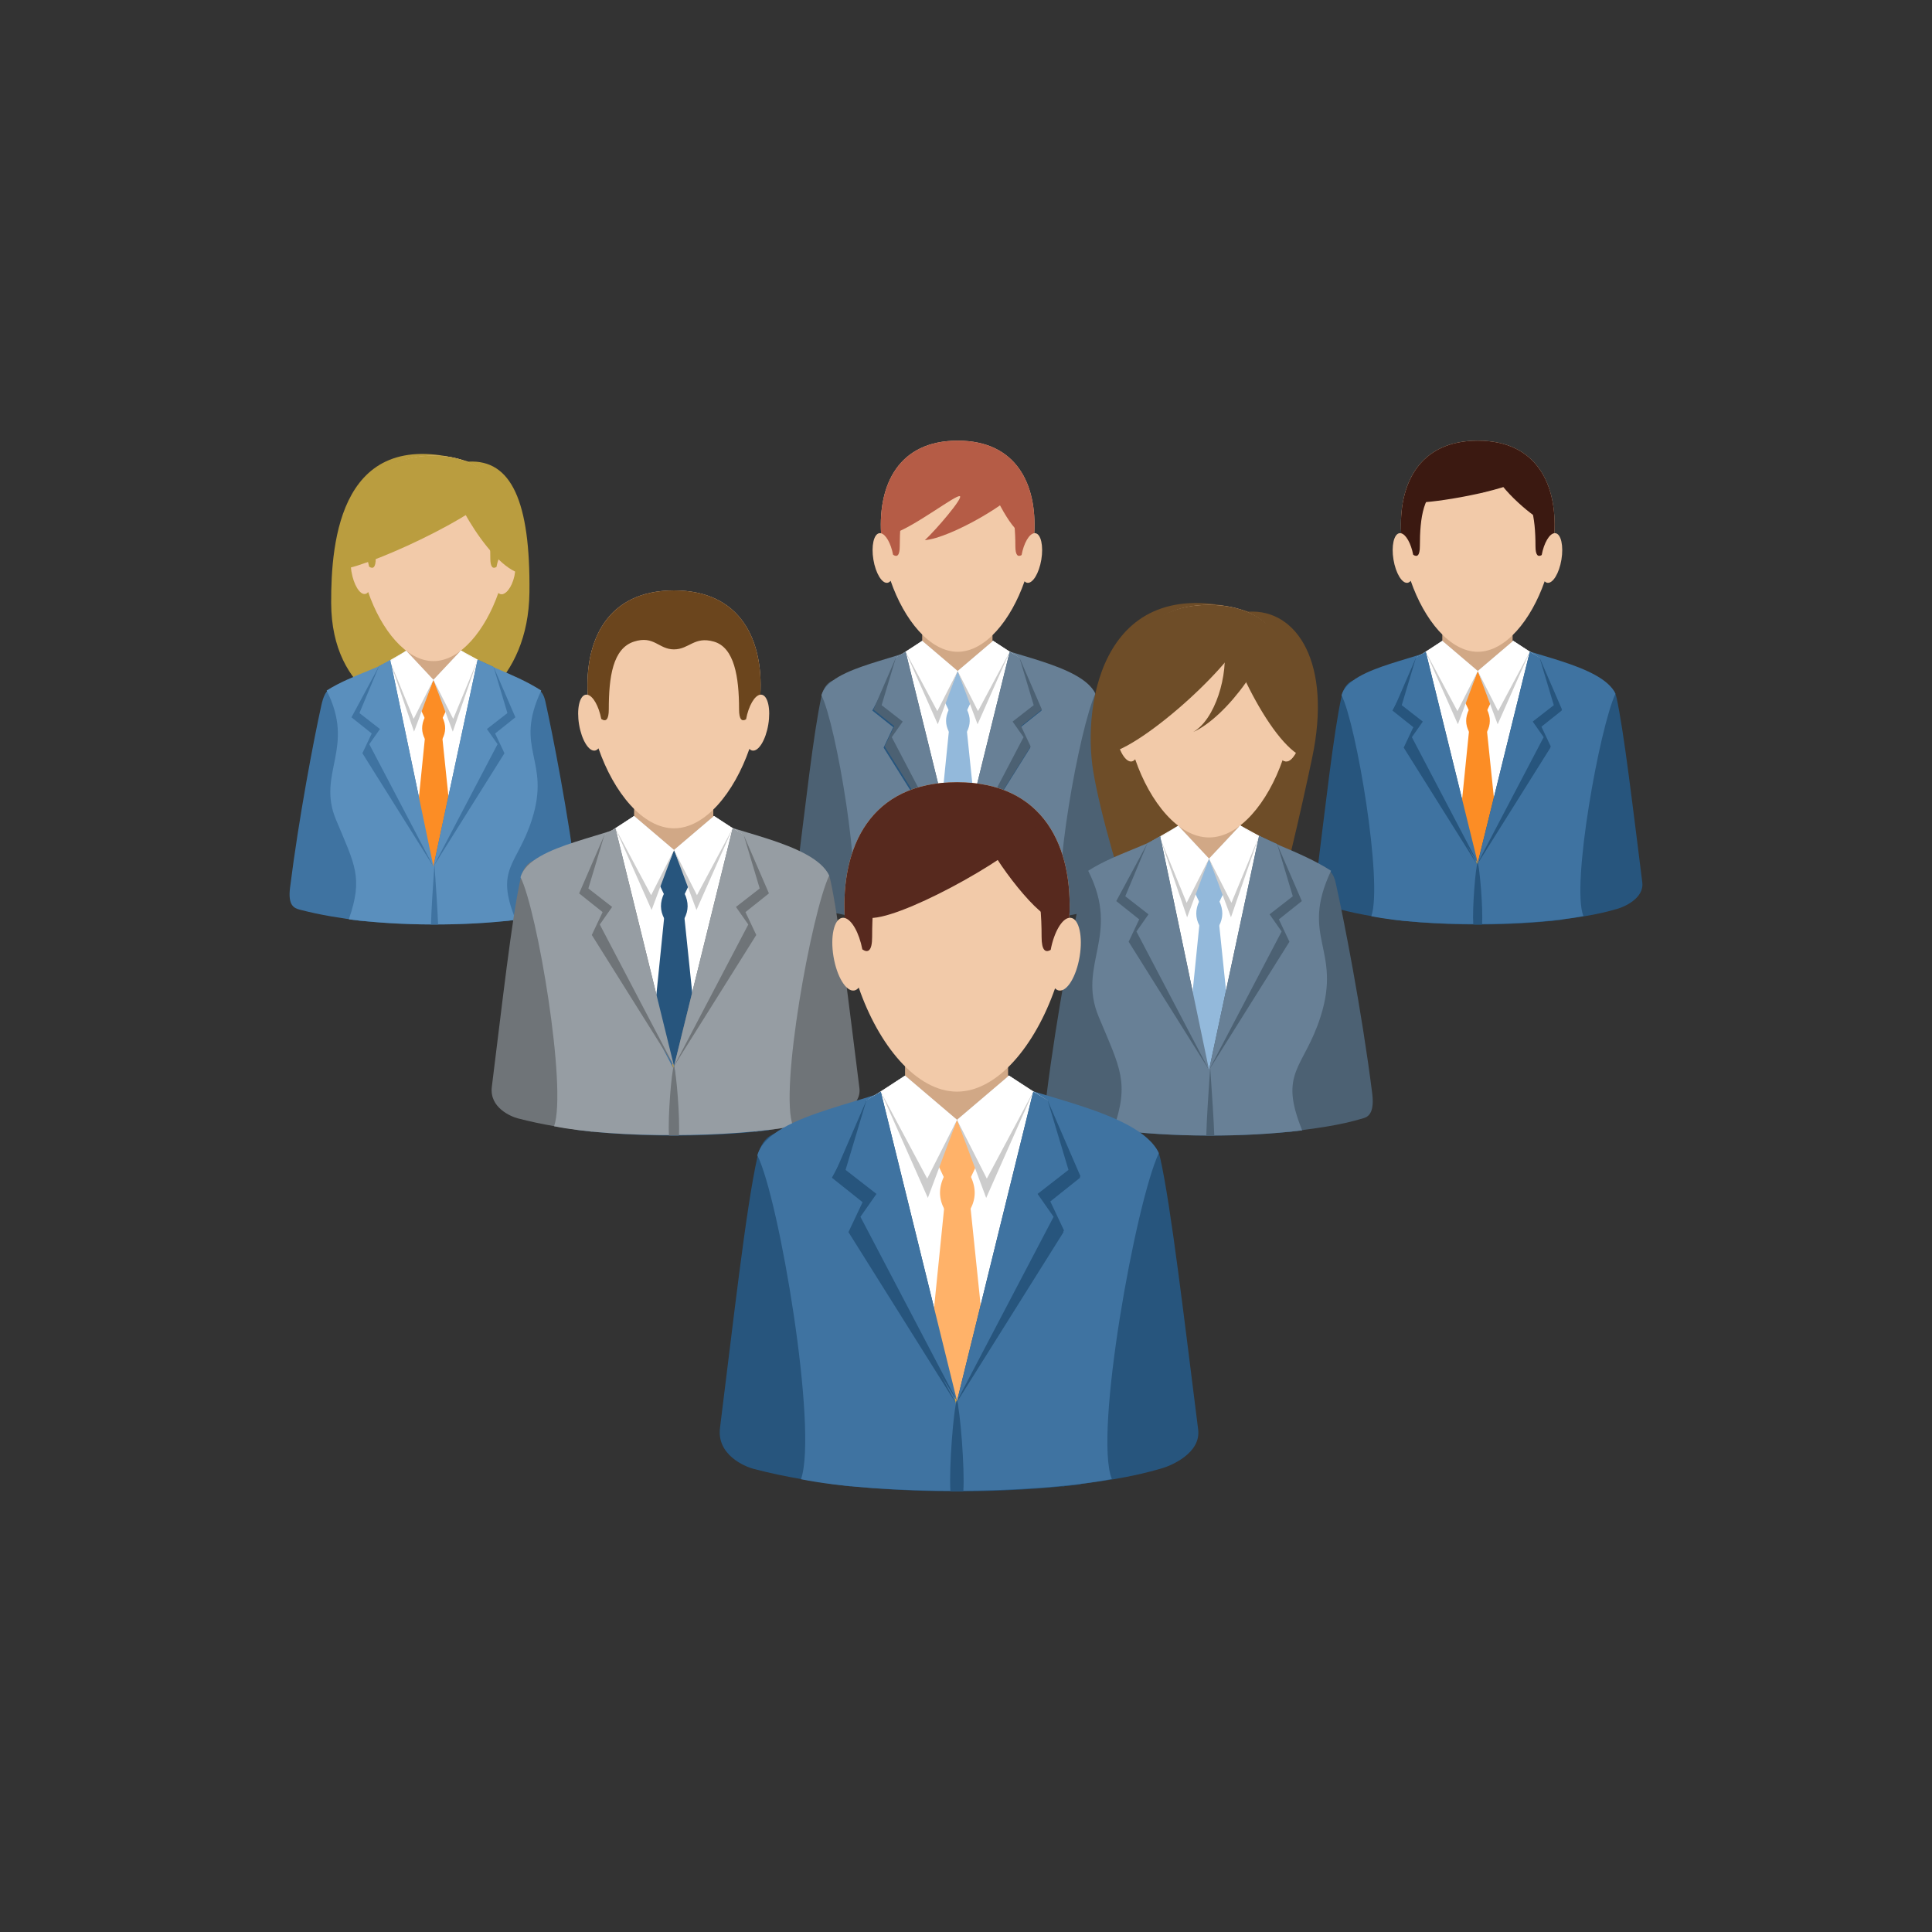 <?xml version="1.0" encoding="utf-8"?>
<!-- Generator: Adobe Illustrator 16.0.0, SVG Export Plug-In . SVG Version: 6.00 Build 0)  -->
<!DOCTYPE svg PUBLIC "-//W3C//DTD SVG 1.1//EN" "http://www.w3.org/Graphics/SVG/1.1/DTD/svg11.dtd">
<svg version="1.1" id="Layer_1" xmlns="http://www.w3.org/2000/svg" xmlns:xlink="http://www.w3.org/1999/xlink" x="0px" y="0px"
	 width="350px" height="350px" viewBox="0 0 350 350" enable-background="new 0 0 350 350" xml:space="preserve">
<rect x="0" y="0" width="350" height="350" fill="#333333" stroke="none"/>
<g>
	<g>
		<path fill-rule="evenodd" clip-rule="evenodd" fill="#4C6173" d="M182.775,126.269c6.148-1.467,14.715-4.948,15.832,0.026
			c1.328,5.914,2.967,19.931,4.686,33.548c0.371,2.937-3.393,4.458-4.328,4.742c-4.188,1.266-7.787,1.662-12.422,2.286
			l-3.783-40.577C182.758,126.284,182.77,126.271,182.775,126.269z"/>
		<path fill-rule="evenodd" clip-rule="evenodd" fill="#4C6173" d="M164.102,126.269c-7.767-1.852-13.938-6.174-15.294-0.074
			c-1.418,6.385-2.973,20.375-4.613,33.442c-0.42,3.347,3.065,4.785,4.194,5.077c4.021,1.043,7.486,1.557,11.946,2.158l3.783-40.577
			C164.12,126.284,164.107,126.271,164.102,126.269z"/>
		<path fill-rule="evenodd" clip-rule="evenodd" fill="#27557D" d="M158.05,166.079l-0.202,0.476
			c9.567,1.211,21.335,1.233,30.931,0.064c-0.09-0.194-0.176-0.374-0.258-0.541H158.05z"/>
		<path fill-rule="evenodd" clip-rule="evenodd" fill="#688096" d="M154.205,165.98c2.123-6.117-2.72-34.765-5.397-40.035
			c1.523-5.407,15.69-6.603,19.462-9.677c1.789,1.575,3.064,1.934,5.092,1.934c2.028,0,3.369-0.41,5.156-1.985
			c2.791,2.273,17.416,4.047,19.918,9.456c-2.848,6.036-8.068,34.776-5.811,40.28C183.1,167.826,164.007,167.958,154.205,165.98z"/>
		<polygon fill-rule="evenodd" clip-rule="evenodd" fill="#FFFFFF" points="163.807,118.868 163.354,130.908 173.434,156.495 
			183.369,130.908 182.75,118.537 178.52,116.216 168.271,116.269 		"/>
		<rect x="168.271" y="112.062" fill-rule="evenodd" clip-rule="evenodd" fill="#D1A886" width="10.068" height="10.429"/>
		<path fill-rule="evenodd" clip-rule="evenodd" fill="#FCB024" d="M175.031,128.938l0.701-1.483l-2.37-5.747l-2.332,5.653
			l0.744,1.576C172.86,128.938,173.946,128.938,175.031,128.938z"/>
		<polygon fill-rule="evenodd" clip-rule="evenodd" fill="#CCCCCC" points="168.269,116.269 173.362,121.709 169.737,131.403 
			165.257,118.268 		"/>
		<polygon fill-rule="evenodd" clip-rule="evenodd" fill="#27557D" points="165.29,118.005 173.362,156.631 160.073,135.439 
			161.818,131.741 158.026,128.718 163.175,119.169 		"/>
		<polygon fill-rule="evenodd" clip-rule="evenodd" fill="#CCCCCC" points="178.52,116.217 173.362,121.709 176.986,131.403 
			181.531,118.215 		"/>
		<polygon fill-rule="evenodd" clip-rule="evenodd" fill="#FCB024" points="171.774,132.542 175.031,132.542 176.723,148.87 
			173.362,156.631 170.125,148.87 		"/>
		<polygon fill-rule="evenodd" clip-rule="evenodd" fill="#FFFFFF" points="168.271,116.269 173.362,121.709 169.659,129.007 
			165.258,118.267 		"/>
		<polygon fill-rule="evenodd" clip-rule="evenodd" fill="#3F73A1" points="165.29,118.005 173.362,156.631 161.364,133.751 
			163.354,130.908 159.517,127.923 163.174,119.169 		"/>
		<polygon fill-rule="evenodd" clip-rule="evenodd" fill="#27557D" points="181.629,117.922 173.362,156.631 186.652,135.439 
			184.904,131.741 188.697,128.718 184.627,119.308 		"/>
		<polygon fill-rule="evenodd" clip-rule="evenodd" fill="#3F73A1" points="181.629,117.922 173.362,156.631 185.359,133.751 
			183.369,130.908 187.205,127.923 184.627,119.308 		"/>
		<polygon fill-rule="evenodd" clip-rule="evenodd" fill="#FFFFFF" points="178.52,116.216 173.362,121.709 177.063,129.007 
			181.531,118.214 		"/>
		<path fill-rule="evenodd" clip-rule="evenodd" fill="#FCB024" d="M171.774,128.668h3.257c0.727,1.51,0.671,2.829,0,4.118h-3.257
			C171.103,131.497,171.046,130.178,171.774,128.668z"/>
		<path fill-rule="evenodd" clip-rule="evenodd" fill="#27557D" d="M172.903,167.475c0.086-2.833,0.299-6.205,0.645-11.257
			c0.347,5.054,0.578,8.425,0.682,11.259C173.788,167.479,173.345,167.479,172.903,167.475z"/>
		<polygon fill-rule="evenodd" clip-rule="evenodd" fill="#FFFFFF" points="162.283,119.178 163.533,130.72 173.561,156.176 
			183.445,130.72 184.697,119.178 179.914,116.101 167.067,116.101 		"/>
		<rect x="167.066" y="111.969" fill-rule="evenodd" clip-rule="evenodd" fill="#D1A886" width="12.734" height="10.375"/>
		<path fill-rule="evenodd" clip-rule="evenodd" fill="#F2CAA9" d="M173.49,118.078c5.02,0,9.667-5.741,12.116-12.771
			c0.143,0.148,0.307,0.242,0.484,0.271c0.998,0.165,2.141-1.711,2.555-4.19c0.412-2.481-0.064-4.626-1.061-4.792
			c-0.072-0.012-0.143-0.012-0.217-0.004c0.49-8.712-3.121-16.761-13.877-16.761c-10.766,0-14.375,8.062-13.877,16.782
			c-0.11-0.029-0.219-0.035-0.327-0.017c-0.998,0.167-1.474,2.312-1.062,4.792c0.412,2.479,1.556,4.355,2.554,4.19
			c0.212-0.036,0.401-0.161,0.564-0.361C163.783,112.289,168.449,118.078,173.49,118.078z"/>
		<path fill-rule="evenodd" clip-rule="evenodd" fill="#B55C46" d="M187.371,96.591c0.49-8.712-3.125-16.761-13.881-16.761
			c-10.766,0-14.375,8.062-13.879,16.782c0.87,0.216,1.778,1.81,2.179,3.885c0.702,0.474,1.21,0.197,1.21-1.559
			c0-5.186,0.641-9.78,4.046-10.875c3.24-1.044,3.953,1.245,6.426,1.245c2.472,0,3.251-2.156,6.425-1.245
			c3.295,0.944,4.045,5.689,4.045,10.875c0,1.686,0.469,2.007,1.127,1.614C185.48,98.359,186.457,96.693,187.371,96.591z"/>
		<path fill-rule="evenodd" clip-rule="evenodd" fill="#93B9DB" d="M175.151,128.759l0.697-1.475l-2.358-5.72l-2.32,5.628
			l0.741,1.566C172.991,128.759,174.071,128.759,175.151,128.759z"/>
		<polygon fill-rule="evenodd" clip-rule="evenodd" fill="#CCCCCC" points="167.067,116.101 173.49,121.564 169.885,131.21 
			164.069,118.088 		"/>
		<polygon fill-rule="evenodd" clip-rule="evenodd" fill="#4C6173" points="164.069,118.088 173.49,156.311 160.267,135.228 
			162.004,131.549 158.231,128.542 162.283,119.178 		"/>
		<polygon fill-rule="evenodd" clip-rule="evenodd" fill="#CCCCCC" points="179.914,116.101 173.49,121.564 177.096,131.21 
			182.91,118.088 		"/>
		<polygon fill-rule="evenodd" clip-rule="evenodd" fill="#93B9DB" points="171.91,132.345 175.151,132.345 176.834,148.59 
			173.49,156.311 170.27,148.59 		"/>
		<path fill-rule="evenodd" clip-rule="evenodd" fill="#B55C46" d="M185.053,88.008c-1.389,2.778-12.87,9.481-17.504,9.844
			c2.079-1.934,6.964-7.662,6.341-7.961c-0.691-0.333-8.087,5.44-12.035,6.769C161.049,79.937,173.161,80.471,185.053,88.008z"/>
		<path fill-rule="evenodd" clip-rule="evenodd" fill="#B55C46" d="M178.521,85.232c0.602,2.778,4.621,11.003,6.617,11.367
			C187.137,96.962,187.256,78.039,178.521,85.232z"/>
		<polygon fill-rule="evenodd" clip-rule="evenodd" fill="#FFFFFF" points="167.067,116.101 173.49,121.564 169.806,128.827 
			164.069,118.088 		"/>
		<polygon fill-rule="evenodd" clip-rule="evenodd" fill="#688096" points="164.069,118.088 173.49,156.311 161.552,133.547 
			163.533,130.72 159.714,127.75 162.283,119.178 		"/>
		<polygon fill-rule="evenodd" clip-rule="evenodd" fill="#4C6173" points="182.91,118.088 173.49,156.311 186.711,135.228 
			184.975,131.549 188.748,128.542 184.697,119.178 		"/>
		<polygon fill-rule="evenodd" clip-rule="evenodd" fill="#688096" points="182.91,118.088 173.49,156.311 185.426,133.547 
			183.445,130.72 187.264,127.75 184.697,119.178 		"/>
		<polygon fill-rule="evenodd" clip-rule="evenodd" fill="#FFFFFF" points="179.914,116.101 173.49,121.564 177.174,128.827 
			182.91,118.088 		"/>
		<path fill-rule="evenodd" clip-rule="evenodd" fill="#93B9DB" d="M171.91,128.491h3.241c0.724,1.502,0.667,2.815,0,4.097h-3.241
			C171.243,131.306,171.186,129.993,171.91,128.491z"/>
		<path fill-rule="evenodd" clip-rule="evenodd" fill="#27557D" d="M172.675,167.475c0.532,0.004,1.062,0.005,1.593,0.002
			c0.196-2.742-0.392-10.049-0.796-11.256C173.068,157.188,172.482,164.59,172.675,167.475z"/>
	</g>
	<g>
		<path fill-rule="evenodd" clip-rule="evenodd" fill="#3F73A1" d="M87.636,127.578c5.953-1.421,10.073-5.35,11.156-0.533
			c1.287,5.728,4.17,20.46,5.838,33.645c0.359,2.845-0.413,3.711-1.32,3.987c-4.056,1.228-7.539,1.609-12.028,2.215l-3.663-39.29
			C87.619,127.591,87.629,127.578,87.636,127.578z"/>
		<path fill-rule="evenodd" clip-rule="evenodd" fill="#BA9D3F" d="M95.913,107.299c-0.178,16.414-11.876,22.924-17.408,22.924
			c-5.532,0-18.45-4.315-18.51-20.988c-0.041-11.21,1.654-32.661,24.868-25.605C92.646,83.2,96.091,90.886,95.913,107.299z"/>
		<path fill-rule="evenodd" clip-rule="evenodd" fill="#3F73A1" d="M69.554,127.578c-7.521-1.796-10.022-5.721-11.335,0.186
			c-1.375,6.183-4.083,20.376-5.673,33.029c-0.409,3.242,0.7,3.726,1.793,4.01c3.893,1.011,7.249,1.507,11.568,2.089l3.662-39.29
			C69.572,127.591,69.56,127.578,69.554,127.578z"/>
		<path fill-rule="evenodd" clip-rule="evenodd" fill="#27557D" d="M63.693,166.123l-0.195,0.461
			c9.264,1.172,20.658,1.192,29.948,0.062c-0.084-0.188-0.168-0.362-0.249-0.523H63.693z"/>
		<path fill-rule="evenodd" clip-rule="evenodd" fill="#5A8FBD" d="M63.193,166.545c2.629-7.583,1.11-9.814-2.337-18.079
			c-3.511-8.426,3.618-12.936-1.682-23.366c4.696-3.011,10.762-4.23,14.415-7.205c1.731,1.523,2.966,1.871,4.93,1.871
			s3.263-0.398,4.993-1.921c2.703,2.2,9.624,4.053,14.537,7.255c-5.051,10.706,1.791,12.468-1.684,23.366
			c-2.653,8.32-6.788,8.781-2.93,18.182C84.043,167.789,72.507,167.755,63.193,166.545z"/>
		<polygon fill-rule="evenodd" clip-rule="evenodd" fill="#FFFFFF" points="69.269,120.411 68.83,132.07 78.588,156.843 
			88.209,132.07 87.611,120.09 83.514,117.843 73.59,117.895 		"/>
		<rect x="73.592" y="113.822" fill-rule="evenodd" clip-rule="evenodd" fill="#D1A886" width="9.747" height="10.097"/>
		<path fill-rule="evenodd" clip-rule="evenodd" fill="#F2CAA9" d="M78.519,119.766c4.885,0,9.407-5.585,11.791-12.427
			c0.14,0.144,0.296,0.234,0.471,0.263c0.973,0.162,2.085-1.665,2.487-4.078c0.4-2.414-0.062-4.501-1.034-4.663
			c-0.067-0.012-0.138-0.012-0.208-0.003c0.477-8.48-3.039-16.312-13.506-16.312c-10.476,0-13.988,7.844-13.505,16.331
			c-0.106-0.027-0.212-0.032-0.317-0.016c-0.972,0.162-1.435,2.249-1.035,4.663c0.402,2.413,1.515,4.239,2.487,4.078
			c0.207-0.035,0.39-0.157,0.549-0.352C69.073,114.134,73.614,119.766,78.519,119.766z"/>
		<path fill-rule="evenodd" clip-rule="evenodd" fill="#FC8D25" d="M80.136,130.162l0.679-1.436l-2.296-5.565l-2.257,5.477
			l0.72,1.524C78.033,130.162,79.084,130.162,80.136,130.162z"/>
		<polygon fill-rule="evenodd" clip-rule="evenodd" fill="#CCCCCC" points="73.588,117.895 78.519,123.161 75.01,132.547 
			70.671,119.83 		"/>
		<polygon fill-rule="evenodd" clip-rule="evenodd" fill="#3F73A1" points="70.704,119.575 78.519,156.975 65.652,136.457 
			67.342,132.876 63.671,129.949 68.654,120.702 		"/>
		<polygon fill-rule="evenodd" clip-rule="evenodd" fill="#CCCCCC" points="83.514,117.845 78.519,123.161 82.028,132.547 
			86.429,119.779 		"/>
		<polygon fill-rule="evenodd" clip-rule="evenodd" fill="#FC8D25" points="76.982,133.651 80.136,133.651 81.776,149.46 
			78.519,156.975 75.386,149.46 		"/>
		<polygon fill-rule="evenodd" clip-rule="evenodd" fill="#FFFFFF" points="73.59,117.895 78.519,123.161 74.935,130.229 
			70.673,119.828 		"/>
		<polygon fill-rule="evenodd" clip-rule="evenodd" fill="#5A8FBD" points="70.704,119.575 78.519,156.975 66.903,134.82 
			68.83,132.07 65.114,129.179 68.654,120.702 		"/>
		<polygon fill-rule="evenodd" clip-rule="evenodd" fill="#3F73A1" points="86.526,119.496 78.519,156.975 91.386,136.457 
			89.697,132.876 93.368,129.949 89.426,120.836 		"/>
		<polygon fill-rule="evenodd" clip-rule="evenodd" fill="#5A8FBD" points="86.526,119.496 78.519,156.975 90.136,134.82 
			88.209,132.07 91.924,129.179 89.426,120.836 		"/>
		<polygon fill-rule="evenodd" clip-rule="evenodd" fill="#FFFFFF" points="83.514,117.842 78.519,123.161 82.104,130.229 
			86.429,119.778 		"/>
		<path fill-rule="evenodd" clip-rule="evenodd" fill="#FC8D25" d="M76.982,129.9h3.154c0.705,1.462,0.65,2.741,0,3.988h-3.154
			C76.332,132.641,76.277,131.362,76.982,129.9z"/>
		<path fill-rule="evenodd" clip-rule="evenodd" fill="#3F73A1" d="M78.076,167.477c0.083-2.746,0.291-6.008,0.626-10.9
			c0.334,4.893,0.558,8.157,0.658,10.9C78.932,167.479,78.503,167.478,78.076,167.477z"/>
		
			<ellipse transform="matrix(0.217 -0.976 0.976 0.217 -29.855 170.733)" fill-rule="evenodd" clip-rule="evenodd" fill="#F2CAA9" cx="91.473" cy="103.972" rx="3.689" ry="1.749"/>
		<path fill-rule="evenodd" clip-rule="evenodd" fill="#BA9D3F" d="M92.218,98.858c0.487-8.48-3.094-16.312-13.752-16.312
			c-10.667,0-14.244,7.844-13.752,16.329c0.863,0.213,1.761,1.765,2.158,3.784c0.696,0.46,1.199,0.191,1.199-1.519
			c0-5.046,0.635-9.518,4.01-10.584c3.21-1.014,3.918,1.213,6.367,1.213c2.451,0,3.223-2.098,6.367-1.213
			c3.264,0.921,4.01,5.539,4.01,10.584c0,1.641,0.464,1.955,1.116,1.571C90.345,100.58,91.314,98.956,92.218,98.858z"/>
		<path fill-rule="evenodd" clip-rule="evenodd" fill="#BA9D3F" d="M91.37,86.934c-0.642,4.756-23.524,15.407-29.398,16.214
			C60.148,78.694,75.184,92.1,76.653,87.16C77.002,85.982,91.669,87.958,91.37,86.934z"/>
		<path fill-rule="evenodd" clip-rule="evenodd" fill="#BA9D3F" d="M80.706,83.008c-0.382,4.786,7.479,18.68,13.048,20.714
			c2.1-17.504-2.444-16.529-5.549-17.948C87.089,85.264,80.197,83.946,80.706,83.008z"/>
	</g>
	<g>
		<path fill-rule="evenodd" clip-rule="evenodd" fill="#6F7478" d="M132.572,159.286c6.929-1.653,16.579-5.574,17.837,0.03
			c1.497,6.662,3.344,22.457,5.282,37.8c0.417,3.31-3.823,5.021-4.878,5.343c-4.72,1.428-8.772,1.872-13.996,2.577l-4.263-45.72
			C132.553,159.301,132.565,159.288,132.572,159.286z"/>
		<path fill-rule="evenodd" clip-rule="evenodd" fill="#6F7478" d="M111.531,159.286c-8.751-2.086-15.705-6.955-17.233-0.083
			c-1.598,7.195-3.35,22.958-5.198,37.68c-0.474,3.771,3.454,5.393,4.726,5.723c4.531,1.177,8.435,1.753,13.461,2.432l4.263-45.72
			C111.551,159.301,111.537,159.287,111.531,159.286z"/>
		<path fill-rule="evenodd" clip-rule="evenodd" fill="#27557D" d="M104.711,204.143l-0.227,0.538
			c10.779,1.362,24.039,1.387,34.852,0.071c-0.1-0.22-0.197-0.423-0.292-0.609H104.711z"/>
		<path fill-rule="evenodd" clip-rule="evenodd" fill="#969DA3" d="M100.38,204.032c2.39-6.895-3.066-39.173-6.083-45.11
			c1.715-6.093,17.679-7.441,21.928-10.904c2.016,1.773,3.452,2.179,5.738,2.179c2.285,0,3.796-0.463,5.81-2.237
			c3.144,2.563,19.623,4.561,22.442,10.655c-3.208,6.801-9.093,39.185-6.546,45.386C132.938,206.112,111.424,206.261,100.38,204.032
			z"/>
		<polygon fill-rule="evenodd" clip-rule="evenodd" fill="#FFFFFF" points="111.198,150.947 110.688,164.515 122.045,193.343 
			133.239,164.515 132.543,150.574 127.775,147.959 116.228,148.019 		"/>
		<rect x="116.229" y="143.279" fill-rule="evenodd" clip-rule="evenodd" fill="#D1A886" width="11.343" height="11.75"/>
		<path fill-rule="evenodd" clip-rule="evenodd" fill="#FCB024" d="M123.846,162.293l0.791-1.669l-2.672-6.476l-2.629,6.372
			l0.839,1.773C121.398,162.293,122.622,162.293,123.846,162.293z"/>
		<polygon fill-rule="evenodd" clip-rule="evenodd" fill="#CCCCCC" points="116.226,148.019 121.964,154.148 117.88,165.071 
			112.832,150.271 		"/>
		<polygon fill-rule="evenodd" clip-rule="evenodd" fill="#CCCCCC" points="127.775,147.96 121.964,154.148 126.048,165.071 
			131.168,150.213 		"/>
		<polygon fill-rule="evenodd" clip-rule="evenodd" fill="#FCB024" points="120.175,166.355 123.846,166.355 125.753,184.752 
			121.964,193.495 118.318,184.752 		"/>
		<polygon fill-rule="evenodd" clip-rule="evenodd" fill="#FFFFFF" points="116.228,148.019 121.964,154.148 117.792,162.371 
			112.833,150.27 		"/>
		<polygon fill-rule="evenodd" clip-rule="evenodd" fill="#3F73A1" points="112.869,149.974 121.964,193.495 108.446,167.716 
			110.688,164.515 106.364,161.15 110.485,151.287 		"/>
		<polygon fill-rule="evenodd" clip-rule="evenodd" fill="#3F73A1" points="131.28,149.881 121.964,193.495 135.482,167.716 
			133.239,164.515 137.564,161.15 134.656,151.443 		"/>
		<polygon fill-rule="evenodd" clip-rule="evenodd" fill="#FFFFFF" points="127.775,147.958 121.964,154.148 126.136,162.371 
			131.168,150.21 		"/>
		<path fill-rule="evenodd" clip-rule="evenodd" fill="#FCB024" d="M120.175,161.991h3.671c0.82,1.7,0.756,3.188,0,4.639h-3.671
			C119.419,165.178,119.355,163.691,120.175,161.991z"/>
		<path fill-rule="evenodd" clip-rule="evenodd" fill="#27557D" d="M121.448,205.716c0.097-3.192,0.338-6.99,0.728-12.685
			c0.391,5.694,0.65,9.494,0.767,12.687C122.444,205.721,121.946,205.718,121.448,205.716z"/>
		<polygon fill-rule="evenodd" clip-rule="evenodd" fill="#FFFFFF" points="109.481,151.296 110.89,164.301 122.189,192.983 
			133.327,164.301 134.737,151.296 129.347,147.83 114.871,147.83 		"/>
		<rect x="114.871" y="143.173" fill-rule="evenodd" clip-rule="evenodd" fill="#D1A886" width="14.35" height="11.691"/>
		<path fill-rule="evenodd" clip-rule="evenodd" fill="#F2CAA9" d="M122.108,150.056c5.656,0,10.891-6.468,13.652-14.389
			c0.161,0.166,0.344,0.271,0.544,0.305c1.125,0.188,2.415-1.926,2.879-4.721c0.463-2.795-0.072-5.213-1.196-5.398
			c-0.08-0.015-0.16-0.016-0.242-0.006c0.551-9.817-3.517-18.885-15.638-18.885c-12.13,0-16.196,9.083-15.637,18.908
			c-0.124-0.031-0.246-0.037-0.368-0.017c-1.124,0.185-1.661,2.603-1.197,5.398c0.464,2.794,1.752,4.908,2.878,4.721
			c0.24-0.041,0.453-0.182,0.635-0.407C111.172,143.535,116.428,150.056,122.108,150.056z"/>
		<path fill-rule="evenodd" clip-rule="evenodd" fill="#6B451D" d="M137.749,125.846c0.552-9.817-3.519-18.885-15.64-18.885
			c-12.13,0-16.198,9.083-15.639,18.907c0.98,0.245,2.003,2.042,2.455,4.38c0.791,0.532,1.364,0.223,1.364-1.757
			c0-5.842,0.722-11.02,4.559-12.255c3.652-1.174,4.455,1.404,7.241,1.404c2.786,0,3.665-2.429,7.24-1.404
			c3.711,1.065,4.559,6.413,4.559,12.255c0,1.9,0.527,2.262,1.27,1.818C135.618,127.839,136.721,125.961,137.749,125.846z"/>
		<path fill-rule="evenodd" clip-rule="evenodd" fill="#27557D" d="M123.98,162.092l0.787-1.662l-2.659-6.444l-2.614,6.34
			l0.834,1.766C121.546,162.092,122.764,162.092,123.98,162.092z"/>
		<polygon fill-rule="evenodd" clip-rule="evenodd" fill="#CCCCCC" points="114.871,147.83 122.108,153.986 118.045,164.854 
			111.494,150.069 		"/>
		<polygon fill-rule="evenodd" clip-rule="evenodd" fill="#6F7478" points="111.494,150.069 122.108,193.137 107.21,169.381 
			109.167,165.236 104.916,161.846 109.481,151.296 		"/>
		<polygon fill-rule="evenodd" clip-rule="evenodd" fill="#CCCCCC" points="129.347,147.83 122.108,153.986 126.171,164.854 
			132.724,150.069 		"/>
		<polygon fill-rule="evenodd" clip-rule="evenodd" fill="#27557D" points="120.329,166.132 123.98,166.132 125.878,184.437 
			122.108,193.137 118.48,184.437 		"/>
		<polygon fill-rule="evenodd" clip-rule="evenodd" fill="#FFFFFF" points="114.871,147.83 122.108,153.986 117.958,162.17 
			111.494,150.069 		"/>
		<polygon fill-rule="evenodd" clip-rule="evenodd" fill="#969DA3" points="111.494,150.069 122.108,193.137 108.659,167.487 
			110.89,164.301 106.587,160.955 109.481,151.296 		"/>
		<polygon fill-rule="evenodd" clip-rule="evenodd" fill="#6F7478" points="132.724,150.069 122.108,193.137 137.006,169.381 
			135.049,165.236 139.301,161.846 134.737,151.296 		"/>
		<polygon fill-rule="evenodd" clip-rule="evenodd" fill="#969DA3" points="132.724,150.069 122.108,193.137 135.559,167.487 
			133.327,164.301 137.629,160.955 134.737,151.296 		"/>
		<polygon fill-rule="evenodd" clip-rule="evenodd" fill="#FFFFFF" points="129.347,147.83 122.108,153.986 126.259,162.17 
			132.724,150.069 		"/>
		<path fill-rule="evenodd" clip-rule="evenodd" fill="#27557D" d="M120.329,161.791h3.651c0.816,1.69,0.752,3.17,0,4.615h-3.651
			C119.577,164.961,119.512,163.481,120.329,161.791z"/>
		<path fill-rule="evenodd" clip-rule="evenodd" fill="#6F7478" d="M121.191,205.716c0.598,0.005,1.197,0.007,1.795,0.002
			c0.22-3.09-0.442-11.323-0.898-12.682C121.633,194.124,120.973,202.466,121.191,205.716z"/>
	</g>
	<g>
		<path fill-rule="evenodd" clip-rule="evenodd" fill="#27557D" d="M277,126.269c6.146-1.467,14.713-4.948,15.83,0.026
			c1.328,5.914,2.967,19.931,4.686,33.548c0.371,2.937-3.391,4.458-4.328,4.742c-4.188,1.266-7.785,1.662-12.422,2.286
			l-3.783-40.577C276.98,126.284,276.992,126.271,277,126.269z"/>
		<path fill-rule="evenodd" clip-rule="evenodd" fill="#27557D" d="M258.324,126.269c-7.766-1.852-13.938-6.174-15.293-0.074
			c-1.418,6.385-2.973,20.375-4.613,33.442c-0.422,3.347,3.064,4.785,4.193,5.077c4.021,1.043,7.486,1.557,11.947,2.158
			l3.783-40.577C258.344,126.284,258.33,126.271,258.324,126.269z"/>
		<path fill-rule="evenodd" clip-rule="evenodd" fill="#27557D" d="M252.273,166.079l-0.203,0.476
			c9.568,1.211,21.336,1.233,30.932,0.064c-0.09-0.194-0.176-0.374-0.258-0.541H252.273z"/>
		<path fill-rule="evenodd" clip-rule="evenodd" fill="#3F73A1" d="M248.428,165.98c2.121-6.117-2.719-34.765-5.396-40.035
			c1.521-5.407,15.689-6.603,19.461-9.677c1.789,1.575,3.064,1.934,5.092,1.934c2.031,0,3.369-0.41,5.156-1.985
			c2.791,2.273,17.416,4.047,19.918,9.456c-2.848,6.036-8.068,34.776-5.809,40.28C277.322,167.826,258.23,167.958,248.428,165.98z"
			/>
		<polygon fill-rule="evenodd" clip-rule="evenodd" fill="#FFFFFF" points="258.029,118.868 257.578,130.908 267.656,156.495 
			277.592,130.908 276.975,118.537 272.742,116.216 262.492,116.269 		"/>
		<rect x="262.494" y="112.062" fill-rule="evenodd" clip-rule="evenodd" fill="#D1A886" width="10.068" height="10.429"/>
		<path fill-rule="evenodd" clip-rule="evenodd" fill="#FCB024" d="M269.254,128.938l0.703-1.483l-2.373-5.747l-2.332,5.653
			l0.744,1.576C267.082,128.938,268.17,128.938,269.254,128.938z"/>
		<polygon fill-rule="evenodd" clip-rule="evenodd" fill="#CCCCCC" points="262.492,116.269 267.584,121.709 263.959,131.403 
			259.479,118.268 		"/>
		<polygon fill-rule="evenodd" clip-rule="evenodd" fill="#27557D" points="259.514,118.005 267.584,156.631 254.295,135.439 
			256.041,131.741 252.25,128.718 257.398,119.169 		"/>
		<polygon fill-rule="evenodd" clip-rule="evenodd" fill="#CCCCCC" points="272.742,116.217 267.584,121.709 271.209,131.403 
			275.754,118.215 		"/>
		<polygon fill-rule="evenodd" clip-rule="evenodd" fill="#FCB024" points="265.996,132.542 269.254,132.542 270.947,148.87 
			267.584,156.631 264.348,148.87 		"/>
		<polygon fill-rule="evenodd" clip-rule="evenodd" fill="#FFFFFF" points="262.492,116.269 267.584,121.709 263.883,129.007 
			259.482,118.267 		"/>
		<polygon fill-rule="evenodd" clip-rule="evenodd" fill="#3F73A1" points="259.514,118.005 267.584,156.631 255.586,133.751 
			257.578,130.908 253.74,127.923 257.396,119.169 		"/>
		<polygon fill-rule="evenodd" clip-rule="evenodd" fill="#27557D" points="275.854,117.922 267.584,156.631 280.873,135.439 
			279.127,131.741 282.92,128.718 278.85,119.308 		"/>
		<polygon fill-rule="evenodd" clip-rule="evenodd" fill="#3F73A1" points="275.854,117.922 267.584,156.631 279.582,133.751 
			277.592,130.908 281.43,127.923 278.85,119.308 		"/>
		<polygon fill-rule="evenodd" clip-rule="evenodd" fill="#FFFFFF" points="272.742,116.216 267.584,121.709 271.285,129.007 
			275.754,118.214 		"/>
		<path fill-rule="evenodd" clip-rule="evenodd" fill="#FCB024" d="M265.996,128.668h3.258c0.729,1.51,0.672,2.829,0,4.118h-3.258
			C265.326,131.497,265.27,130.178,265.996,128.668z"/>
		<path fill-rule="evenodd" clip-rule="evenodd" fill="#27557D" d="M267.125,167.475c0.088-2.833,0.301-6.205,0.646-11.257
			c0.348,5.054,0.578,8.425,0.682,11.259C268.012,167.479,267.568,167.479,267.125,167.475z"/>
		<polygon fill-rule="evenodd" clip-rule="evenodd" fill="#FFFFFF" points="256.504,119.178 257.756,130.72 267.785,156.176 
			277.668,130.72 278.92,119.178 274.137,116.101 261.289,116.101 		"/>
		<rect x="261.289" y="111.969" fill-rule="evenodd" clip-rule="evenodd" fill="#D1A886" width="12.734" height="10.375"/>
		<path fill-rule="evenodd" clip-rule="evenodd" fill="#F2CAA9" d="M267.713,118.078c5.02,0,9.666-5.741,12.115-12.771
			c0.143,0.148,0.307,0.242,0.484,0.271c0.998,0.165,2.145-1.711,2.555-4.19c0.412-2.481-0.064-4.626-1.061-4.792
			c-0.072-0.012-0.143-0.012-0.217-0.004c0.49-8.712-3.119-16.761-13.877-16.761c-10.766,0-14.375,8.062-13.877,16.782
			c-0.111-0.029-0.221-0.035-0.328-0.017c-0.998,0.167-1.473,2.312-1.063,4.792c0.412,2.479,1.557,4.355,2.555,4.19
			c0.213-0.036,0.402-0.161,0.564-0.361C258.006,112.289,262.672,118.078,267.713,118.078z"/>
		<path fill-rule="evenodd" clip-rule="evenodd" fill="#3B1911" d="M281.594,96.591c0.49-8.712-3.123-16.761-13.881-16.761
			c-10.766,0-14.375,8.062-13.879,16.782c0.869,0.216,1.777,1.81,2.178,3.885c0.701,0.474,1.211,0.197,1.211-1.559
			c0-5.186,0.641-9.78,4.045-10.875c3.24-1.044,3.953,1.245,6.426,1.245s3.254-2.156,6.426-1.245
			c3.295,0.944,4.047,5.689,4.047,10.875c0,1.686,0.467,2.007,1.125,1.614C279.703,98.359,280.682,96.693,281.594,96.591z"/>
		<path fill-rule="evenodd" clip-rule="evenodd" fill="#FC8D25" d="M269.373,128.759l0.697-1.475l-2.357-5.72l-2.32,5.628
			l0.74,1.566C267.213,128.759,268.295,128.759,269.373,128.759z"/>
		<polygon fill-rule="evenodd" clip-rule="evenodd" fill="#CCCCCC" points="261.289,116.101 267.713,121.564 264.107,131.21 
			258.293,118.088 		"/>
		<polygon fill-rule="evenodd" clip-rule="evenodd" fill="#27557D" points="258.293,118.088 267.713,156.311 254.49,135.228 
			256.227,131.549 252.453,128.542 256.504,119.178 		"/>
		<polygon fill-rule="evenodd" clip-rule="evenodd" fill="#CCCCCC" points="274.137,116.101 267.713,121.564 271.318,131.21 
			277.133,118.088 		"/>
		<polygon fill-rule="evenodd" clip-rule="evenodd" fill="#FC8D25" points="266.133,132.345 269.373,132.345 271.057,148.59 
			267.713,156.311 264.492,148.59 		"/>
		<path fill-rule="evenodd" clip-rule="evenodd" fill="#3B1911" d="M277.396,85.5c-1.389,2.777-14.439,5.094-19.072,5.457
			C253.689,91.321,257.139,78.307,277.396,85.5z"/>
		<path fill-rule="evenodd" clip-rule="evenodd" fill="#3B1911" d="M270.736,85.5c0.6,2.777,7.568,8.854,9.566,9.218
			C282.301,95.082,279.469,78.307,270.736,85.5z"/>
		<polygon fill-rule="evenodd" clip-rule="evenodd" fill="#FFFFFF" points="261.289,116.101 267.713,121.564 264.027,128.827 
			258.293,118.088 		"/>
		<polygon fill-rule="evenodd" clip-rule="evenodd" fill="#3F73A1" points="258.293,118.088 267.713,156.311 255.775,133.547 
			257.756,130.72 253.938,127.75 256.504,119.178 		"/>
		<polygon fill-rule="evenodd" clip-rule="evenodd" fill="#27557D" points="277.133,118.088 267.713,156.311 280.936,135.228 
			279.197,131.549 282.971,128.542 278.92,119.178 		"/>
		<polygon fill-rule="evenodd" clip-rule="evenodd" fill="#3F73A1" points="277.133,118.088 267.713,156.311 279.648,133.547 
			277.668,130.72 281.486,127.75 278.92,119.178 		"/>
		<polygon fill-rule="evenodd" clip-rule="evenodd" fill="#FFFFFF" points="274.137,116.101 267.713,121.564 271.396,128.827 
			277.133,118.088 		"/>
		<path fill-rule="evenodd" clip-rule="evenodd" fill="#FC8D25" d="M266.133,128.491h3.24c0.725,1.502,0.668,2.815,0,4.097h-3.24
			C265.465,131.306,265.408,129.993,266.133,128.491z"/>
		<path fill-rule="evenodd" clip-rule="evenodd" fill="#27557D" d="M266.898,167.475c0.531,0.004,1.063,0.005,1.592,0.002
			c0.195-2.742-0.393-10.049-0.797-11.256C267.289,157.188,266.705,164.59,266.898,167.475z"/>
	</g>
	<g>
		<path fill-rule="evenodd" clip-rule="evenodd" fill="#4C6173" d="M229.348,160.553c6.74-1.608,11.402-6.055,12.629-0.603
			c1.457,6.483,4.723,23.159,6.607,38.083c0.406,3.222-0.467,4.202-1.494,4.516c-4.59,1.389-8.533,1.819-13.613,2.506l-4.146-44.473
			C229.33,160.569,229.342,160.556,229.348,160.553z"/>
		<path fill-rule="evenodd" clip-rule="evenodd" fill="#6E4D28" d="M237.713,137.266c-4.156,19.675-12.438,54.737-18.699,54.737
			c-6.264,0-18.541-37.689-20.953-52.211c-2.08-12.518,1.871-36.972,28.148-28.984C235.02,110.321,241.318,120.187,237.713,137.266z
			"/>
		<path fill-rule="evenodd" clip-rule="evenodd" fill="#4C6173" d="M208.881,160.553c-8.514-2.03-11.344-6.475-12.83,0.21
			c-1.557,7-4.623,23.063-6.424,37.386c-0.461,3.671,0.795,4.219,2.033,4.539c4.406,1.146,8.205,1.707,13.094,2.367l4.145-44.473
			C208.9,160.569,208.889,160.555,208.881,160.553z"/>
		<path fill-rule="evenodd" clip-rule="evenodd" fill="#27557D" d="M202.248,204.186l-0.223,0.521
			c10.486,1.327,23.383,1.351,33.902,0.071c-0.098-0.213-0.191-0.411-0.283-0.593H202.248z"/>
		<path fill-rule="evenodd" clip-rule="evenodd" fill="#688096" d="M201.682,204.661c2.977-8.583,1.258-11.108-2.645-20.464
			c-3.977-9.537,4.092-14.642-1.904-26.447c5.316-3.409,12.182-4.789,16.316-8.157c1.961,1.726,3.357,2.119,5.582,2.119
			c2.221,0,3.691-0.451,5.65-2.176c3.059,2.492,10.893,4.59,16.453,8.214c-5.719,12.118,2.027,14.112-1.906,26.447
			c-3.004,9.42-7.684,9.941-3.316,20.581C225.281,206.069,212.225,206.031,201.682,204.661z"/>
		<polygon fill-rule="evenodd" clip-rule="evenodd" fill="#FFFFFF" points="208.559,152.441 208.061,165.639 219.107,193.682 
			229.998,165.639 229.32,152.079 224.682,149.536 213.449,149.593 		"/>
		<rect x="213.451" y="144.984" fill-rule="evenodd" clip-rule="evenodd" fill="#D1A886" width="11.035" height="11.429"/>
		<path fill-rule="evenodd" clip-rule="evenodd" fill="#F2CAA9" d="M219.031,151.713c5.527,0,10.646-6.323,13.344-14.069
			c0.16,0.163,0.338,0.266,0.535,0.299c1.1,0.182,2.359-1.884,2.814-4.617c0.453-2.732-0.07-5.095-1.172-5.278
			c-0.076-0.012-0.154-0.013-0.234-0.005c0.539-9.597-3.441-18.463-15.287-18.463c-11.859,0-15.836,8.878-15.289,18.486
			c-0.119-0.031-0.242-0.037-0.359-0.018c-1.1,0.183-1.623,2.546-1.172,5.278c0.455,2.732,1.715,4.798,2.814,4.617
			c0.234-0.04,0.443-0.177,0.621-0.397C208.336,145.335,213.477,151.713,219.031,151.713z"/>
		<path fill-rule="evenodd" clip-rule="evenodd" fill="#93B9DB" d="M220.859,163.478l0.768-1.624l-2.596-6.299l-2.557,6.197
			l0.814,1.726C218.479,163.478,219.67,163.478,220.859,163.478z"/>
		<polygon fill-rule="evenodd" clip-rule="evenodd" fill="#CCCCCC" points="213.447,149.593 219.031,155.555 215.057,166.18 
			210.146,151.784 		"/>
		<polygon fill-rule="evenodd" clip-rule="evenodd" fill="#4C6173" points="210.182,151.496 219.031,193.83 204.465,170.606 
			206.377,166.552 202.223,163.239 207.863,152.773 		"/>
		<polygon fill-rule="evenodd" clip-rule="evenodd" fill="#CCCCCC" points="224.682,149.536 219.031,155.555 223.002,166.18 
			227.984,151.728 		"/>
		<polygon fill-rule="evenodd" clip-rule="evenodd" fill="#93B9DB" points="217.289,167.429 220.859,167.429 222.715,185.324 
			219.031,193.83 215.482,185.324 		"/>
		<polygon fill-rule="evenodd" clip-rule="evenodd" fill="#FFFFFF" points="213.449,149.592 219.031,155.555 214.973,163.553 
			210.148,151.783 		"/>
		<polygon fill-rule="evenodd" clip-rule="evenodd" fill="#688096" points="210.182,151.496 219.031,193.83 205.881,168.753 
			208.061,165.639 203.855,162.367 207.863,152.773 		"/>
		<polygon fill-rule="evenodd" clip-rule="evenodd" fill="#4C6173" points="228.092,151.406 219.031,193.83 233.594,170.606 
			231.682,166.552 235.838,163.239 231.375,152.923 		"/>
		<polygon fill-rule="evenodd" clip-rule="evenodd" fill="#688096" points="228.092,151.406 219.031,193.83 232.178,168.753 
			229.998,165.639 234.203,162.367 231.375,152.923 		"/>
		<polygon fill-rule="evenodd" clip-rule="evenodd" fill="#FFFFFF" points="224.682,149.536 219.031,155.555 223.086,163.553 
			227.984,151.725 		"/>
		<path fill-rule="evenodd" clip-rule="evenodd" fill="#93B9DB" d="M217.289,163.184h3.57c0.797,1.653,0.734,3.1,0,4.512h-3.57
			C216.553,166.284,216.492,164.837,217.289,163.184z"/>
		<path fill-rule="evenodd" clip-rule="evenodd" fill="#4C6173" d="M218.527,205.716c0.094-3.106,0.328-6.799,0.709-12.338
			c0.379,5.539,0.631,9.233,0.744,12.34C219.496,205.721,219.012,205.718,218.527,205.716z"/>
		
			<ellipse transform="matrix(0.217 -0.976 0.976 0.217 52.278 332.865)" fill-rule="evenodd" clip-rule="evenodd" fill="#F2CAA9" cx="233.692" cy="133.835" rx="4.175" ry="1.98"/>
		<path fill-rule="evenodd" clip-rule="evenodd" fill="#6E4D28" d="M234.535,128.044c0.551-9.597-3.502-18.463-15.566-18.463
			c-12.074,0-16.123,8.878-15.568,18.483c0.979,0.24,1.994,1.997,2.443,4.283c0.787,0.52,1.355,0.216,1.355-1.718
			c0-5.712,0.721-10.773,4.541-11.981c3.635-1.149,4.434,1.372,7.207,1.372s3.648-2.374,7.207-1.372
			c3.693,1.042,4.537,6.27,4.537,11.981c0,1.855,0.525,2.212,1.264,1.778C232.416,129.993,233.514,128.156,234.535,128.044z"/>
		<path fill-rule="evenodd" clip-rule="evenodd" fill="#6E4D28" d="M229.975,112.829c0.768,5.378-7.688,17.099-13.836,19.79
			c3.926-2.18,6.504-10.277,5.557-16.137C221.473,115.107,230.613,113.852,229.975,112.829z"/>
		<path fill-rule="evenodd" clip-rule="evenodd" fill="#6E4D28" d="M225.877,113.543c-0.727,5.384-18.93,22.128-25.578,23.042
			c-2.064-27.682,14.955-16.189,16.617-21.782C217.313,113.469,226.215,114.702,225.877,113.543z"/>
		<path fill-rule="evenodd" clip-rule="evenodd" fill="#6E4D28" d="M221.504,110.104c-0.432,5.418,8.467,24.828,14.77,27.129
			c2.379-19.813-2.766-22.39-6.281-23.999C228.729,112.658,220.93,111.167,221.504,110.104z"/>
	</g>
	<g>
		<path fill-rule="evenodd" clip-rule="evenodd" fill="#27557D" d="M186.984,209.767c9.012-2.149,21.566-7.253,23.203,0.038
			c1.947,8.667,4.35,29.214,6.871,49.172c0.541,4.305-4.975,6.535-6.346,6.951c-6.141,1.855-11.412,2.436-18.209,3.354
			l-5.543-59.477C186.959,209.788,186.977,209.77,186.984,209.767z"/>
		<path fill-rule="evenodd" clip-rule="evenodd" fill="#27557D" d="M159.613,209.767c-11.382-2.714-20.429-9.049-22.416-0.109
			c-2.08,9.359-4.358,29.864-6.762,49.015c-0.616,4.908,4.494,7.014,6.146,7.445c5.894,1.529,10.973,2.279,17.512,3.164
			l5.544-59.477C159.64,209.788,159.623,209.767,159.613,209.767z"/>
		<path fill-rule="evenodd" clip-rule="evenodd" fill="#27557D" d="M150.743,268.115l-0.296,0.701
			c14.022,1.775,31.27,1.803,45.336,0.092c-0.131-0.285-0.258-0.549-0.379-0.793H150.743z"/>
		<path fill-rule="evenodd" clip-rule="evenodd" fill="#3F73A1" d="M145.109,267.975c3.11-8.967-3.988-50.959-7.911-58.682
			c2.23-7.925,22.996-9.678,28.524-14.184c2.623,2.308,4.49,2.834,7.464,2.834c2.974,0,4.937-0.603,7.558-2.91
			c4.088,3.334,25.525,5.934,29.191,13.86c-4.172,8.847-11.826,50.972-8.514,59.04C187.461,270.68,159.474,270.873,145.109,267.975z
			"/>
		<polygon fill-rule="evenodd" clip-rule="evenodd" fill="#FFFFFF" points="159.181,198.919 158.518,216.565 173.29,254.068 
			187.854,216.565 186.947,198.434 180.744,195.033 165.723,195.109 		"/>
		<rect x="165.725" y="188.944" fill-rule="evenodd" clip-rule="evenodd" fill="#D1A886" width="14.756" height="15.284"/>
		<path fill-rule="evenodd" clip-rule="evenodd" fill="#FCB024" d="M175.632,213.68l1.028-2.174l-3.474-8.423l-3.418,8.288
			l1.091,2.309C172.45,213.68,174.042,213.68,175.632,213.68z"/>
		<polygon fill-rule="evenodd" clip-rule="evenodd" fill="#CCCCCC" points="165.722,195.109 173.186,203.083 167.874,217.29 
			161.306,198.039 		"/>
		<polygon fill-rule="evenodd" clip-rule="evenodd" fill="#27557D" points="161.354,197.654 173.186,254.267 153.707,223.209 
			156.266,217.788 150.707,213.356 158.254,199.359 		"/>
		<polygon fill-rule="evenodd" clip-rule="evenodd" fill="#CCCCCC" points="180.744,195.033 173.186,203.083 178.498,217.29 
			185.158,197.963 		"/>
		<polygon fill-rule="evenodd" clip-rule="evenodd" fill="#FCB024" points="170.858,218.962 175.632,218.962 178.113,242.893 
			173.186,254.267 168.443,242.893 		"/>
		<polygon fill-rule="evenodd" clip-rule="evenodd" fill="#FFFFFF" points="165.723,195.107 173.186,203.083 167.759,213.779 
			161.308,198.039 		"/>
		<polygon fill-rule="evenodd" clip-rule="evenodd" fill="#3F73A1" points="161.354,197.654 173.186,254.267 155.601,220.734 
			158.518,216.565 152.893,212.191 158.253,199.359 		"/>
		<polygon fill-rule="evenodd" clip-rule="evenodd" fill="#27557D" points="185.305,197.532 173.186,254.267 192.664,223.209 
			190.105,217.788 195.664,213.356 189.697,199.563 		"/>
		<polygon fill-rule="evenodd" clip-rule="evenodd" fill="#3F73A1" points="185.305,197.532 173.186,254.267 190.771,220.734 
			187.854,216.565 193.479,212.191 189.697,199.563 		"/>
		<polygon fill-rule="evenodd" clip-rule="evenodd" fill="#FFFFFF" points="180.744,195.031 173.186,203.083 178.613,213.779 
			185.158,197.96 		"/>
		<path fill-rule="evenodd" clip-rule="evenodd" fill="#FCB024" d="M170.858,213.284h4.774c1.067,2.213,0.983,4.145,0,6.036h-4.774
			C169.875,217.429,169.792,215.497,170.858,213.284z"/>
		<path fill-rule="evenodd" clip-rule="evenodd" fill="#27557D" d="M172.513,270.166c0.127-4.156,0.441-9.096,0.947-16.502
			c0.509,7.406,0.845,12.35,0.999,16.502C173.81,270.17,173.163,270.168,172.513,270.166z"/>
		<polygon fill-rule="evenodd" clip-rule="evenodd" fill="#FFFFFF" points="156.947,199.374 158.779,216.288 173.477,253.602 
			187.967,216.288 189.801,199.374 182.789,194.863 163.958,194.863 		"/>
		<rect x="163.958" y="188.806" fill-rule="evenodd" clip-rule="evenodd" fill="#D1A886" width="18.667" height="15.21"/>
		<path fill-rule="evenodd" clip-rule="evenodd" fill="#F2CAA9" d="M173.374,197.76c7.357,0,14.167-8.411,17.759-18.718
			c0.209,0.217,0.447,0.354,0.707,0.396c1.463,0.244,3.143-2.506,3.746-6.141s-0.094-6.78-1.557-7.021
			c-0.104-0.018-0.209-0.019-0.314-0.008c0.719-12.769-4.574-24.566-20.341-24.566c-15.779,0-21.069,11.816-20.341,24.597
			c-0.161-0.042-0.32-0.049-0.478-0.023c-1.464,0.242-2.161,3.386-1.558,7.021c0.605,3.635,2.281,6.385,3.745,6.141
			c0.312-0.053,0.589-0.236,0.826-0.528C159.146,189.277,165.985,197.76,173.374,197.76z"/>
		<path fill-rule="evenodd" clip-rule="evenodd" fill="#57291E" d="M193.717,166.268c0.719-12.769-4.576-24.566-20.343-24.566
			c-15.779,0-21.071,11.816-20.343,24.596c1.276,0.318,2.605,2.656,3.193,5.697c1.028,0.692,1.773,0.288,1.773-2.287
			c0-7.6,0.939-14.334,5.931-15.941c4.75-1.53,5.795,1.827,9.418,1.827c3.625,0,4.768-3.16,9.418-1.827
			c4.828,1.384,5.932,8.341,5.932,15.941c0,2.472,0.686,2.943,1.648,2.365C190.947,168.861,192.381,166.417,193.717,166.268z"/>
		<path fill-rule="evenodd" clip-rule="evenodd" fill="#FFB269" d="M175.809,213.416l1.023-2.162l-3.458-8.382l-3.401,8.248
			l1.087,2.296C172.642,213.416,174.227,213.416,175.809,213.416z"/>
		<polygon fill-rule="evenodd" clip-rule="evenodd" fill="#CCCCCC" points="163.958,194.863 173.374,202.872 168.089,217.011 
			159.565,197.776 		"/>
		<polygon fill-rule="evenodd" clip-rule="evenodd" fill="#27557D" points="159.565,197.776 173.374,253.801 153.994,222.898 
			156.539,217.506 151.008,213.096 156.947,199.374 		"/>
		<polygon fill-rule="evenodd" clip-rule="evenodd" fill="#CCCCCC" points="182.789,194.863 173.374,202.872 178.658,217.011 
			187.18,197.776 		"/>
		<polygon fill-rule="evenodd" clip-rule="evenodd" fill="#FFB269" points="171.06,218.673 175.809,218.673 178.277,242.481 
			173.374,253.801 168.654,242.481 		"/>
		<path fill-rule="evenodd" clip-rule="evenodd" fill="#57291E" d="M187.568,150.012c-2.037,4.072-22.542,15.734-29.334,16.267
			C151.441,166.813,157.874,139.469,187.568,150.012z"/>
		<path fill-rule="evenodd" clip-rule="evenodd" fill="#57291E" d="M177.807,150.012c0.879,4.072,9.715,15.734,12.641,16.267
			C193.375,166.813,190.604,139.469,177.807,150.012z"/>
		<polygon fill-rule="evenodd" clip-rule="evenodd" fill="#FFFFFF" points="163.958,194.863 173.374,202.872 167.975,213.517 
			159.565,197.776 		"/>
		<polygon fill-rule="evenodd" clip-rule="evenodd" fill="#3F73A1" points="159.565,197.776 173.374,253.801 155.877,220.436 
			158.779,216.288 153.184,211.936 156.947,199.374 		"/>
		<polygon fill-rule="evenodd" clip-rule="evenodd" fill="#27557D" points="187.18,197.776 173.374,253.801 192.754,222.898 
			190.207,217.506 195.738,213.096 189.801,199.374 		"/>
		<polygon fill-rule="evenodd" clip-rule="evenodd" fill="#3F73A1" points="187.18,197.776 173.374,253.801 190.869,220.436 
			187.967,216.288 193.564,211.936 189.801,199.374 		"/>
		<polygon fill-rule="evenodd" clip-rule="evenodd" fill="#FFFFFF" points="182.789,194.863 173.374,202.872 178.773,213.517 
			187.18,197.776 		"/>
		<path fill-rule="evenodd" clip-rule="evenodd" fill="#FFB269" d="M171.06,213.024h4.75c1.06,2.199,0.98,4.125,0,6.005h-4.75
			C170.08,217.149,169.996,215.224,171.06,213.024z"/>
		<path fill-rule="evenodd" clip-rule="evenodd" fill="#27557D" d="M172.179,270.166c0.78,0.004,1.558,0.004,2.335,0.002
			c0.286-4.018-0.573-14.729-1.166-16.499C172.755,255.085,171.896,265.936,172.179,270.166z"/>
	</g>
</g>
</svg>
